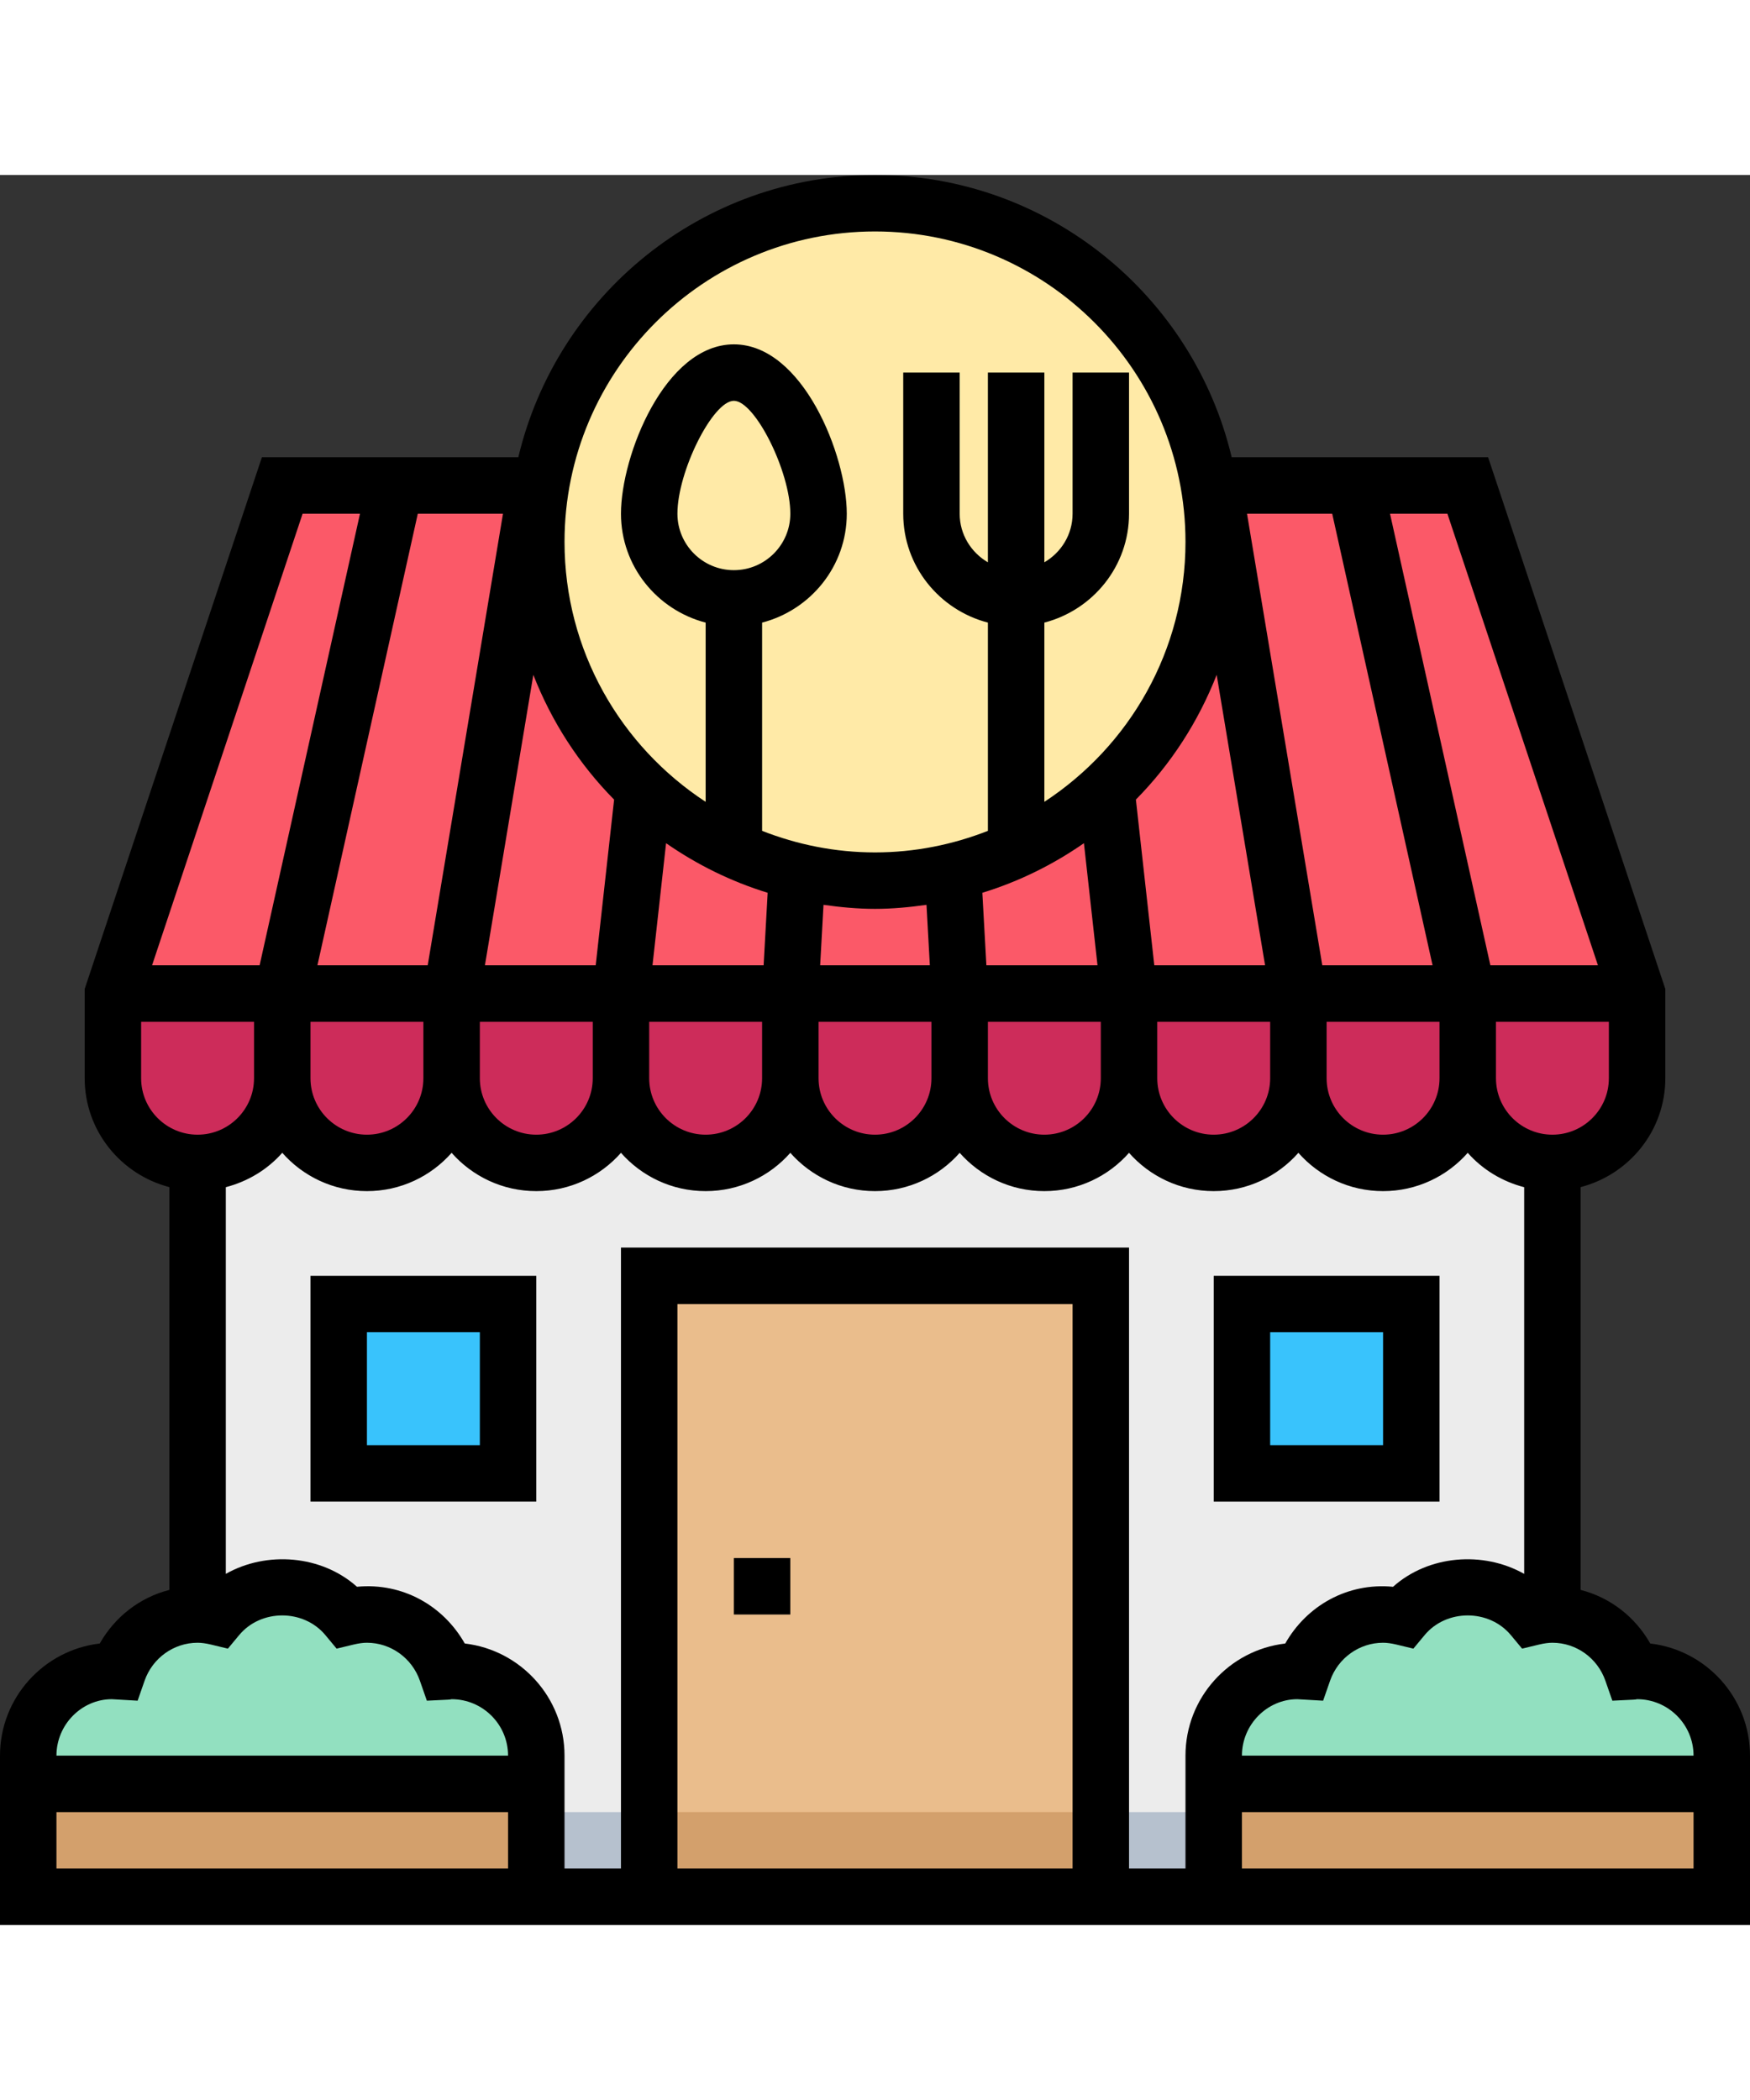 <svg xmlns="http://www.w3.org/2000/svg" version="1.1" xmlns:xlink="http://www.w3.org/1999/xlink" xmlns:svgjs="http://svgjs.com/svgjs" width="50" height="60" x="0" y="0" viewBox="0 0 496 496" style="enable-background:new 0 0 512 512" xml:space="preserve" class=""><rect x="0" y="0" width="496" height="496" fill="#333333" stroke="none"/><g>
<rect x="56" y="264" style="" width="384" height="224" fill="#ececec" data-original="#ececec"></rect>
<rect x="56" y="464" style="" width="384" height="24" fill="#b6c1ce" data-original="#b6c1ce"></rect>
<path style="" d="M416,88h-72H152H80L32,232v24c0,13.256,10.744,24,24,24s24-10.744,24-24c0,13.256,10.744,24,24,24
	s24-10.744,24-24c0,13.256,10.744,24,24,24s24-10.744,24-24c0,13.256,10.744,24,24,24s24-10.744,24-24c0,13.256,10.744,24,24,24
	c13.256,0,24-10.744,24-24c0,13.256,10.744,24,24,24s24-10.744,24-24c0,13.256,10.744,24,24,24s24-10.744,24-24
	c0,13.256,10.744,24,24,24s24-10.744,24-24c0,13.256,10.744,24,24,24s24-10.744,24-24v-24L416,88z" fill="#fb5968" data-original="#fb5968"></path>
<path style="" d="M56,280c13.256,0,24-10.744,24-24c0,13.256,10.744,24,24,24s24-10.744,24-24
	c0,13.256,10.744,24,24,24s24-10.744,24-24c0,13.256,10.744,24,24,24s24-10.744,24-24c0,13.256,10.744,24,24,24
	c13.256,0,24-10.744,24-24c0,13.256,10.744,24,24,24s24-10.744,24-24c0,13.256,10.744,24,24,24s24-10.744,24-24
	c0,13.256,10.744,24,24,24s24-10.744,24-24c0,13.256,10.744,24,24,24s24-10.744,24-24v-24H32v24C32,269.256,42.744,280,56,280z" fill="#cd2c5a" data-original="#cd2c5a"></path>
<circle style="" cx="248" cy="104" r="96" fill="#ffeaa7" data-original="#ffeaa7" class=""></circle>
<g>
	<path style="" d="M128,424c-0.488,0-0.944,0.112-1.424,0.144C123.312,414.768,114.488,408,104,408
		c-1.944,0-3.816,0.296-5.624,0.736C93.976,403.44,87.424,400,80,400s-13.976,3.44-18.376,8.736C59.816,408.296,57.944,408,56,408
		c-10.488,0-19.312,6.768-22.576,16.144C32.944,424.112,32.488,424,32,424c-13.256,0-24,10.744-24,24v40h144v-40
		C152,434.744,141.256,424,128,424z" fill="#92e0c0" data-original="#92e0c0"></path>
	<path style="" d="M464,424c-0.488,0-0.944,0.112-1.424,0.144C459.312,414.768,450.488,408,440,408
		c-1.944,0-3.816,0.296-5.624,0.736C429.976,403.44,423.424,400,416,400s-13.976,3.44-18.376,8.736
		c-1.808-0.44-3.68-0.736-5.624-0.736c-10.488,0-19.312,6.768-22.576,16.144c-0.48-0.032-0.936-0.144-1.424-0.144
		c-13.256,0-24,10.744-24,24v40h144v-40C488,434.744,477.256,424,464,424z" fill="#92e0c0" data-original="#92e0c0"></path>
</g>
<g>
	<rect x="344" y="456" style="" width="144" height="32" fill="#d3a06c" data-original="#d3a06c"></rect>
	<rect x="8" y="456" style="" width="144" height="32" fill="#d3a06c" data-original="#d3a06c"></rect>
</g>
<rect x="184" y="312" style="" width="128" height="176" fill="#eabd8c" data-original="#eabd8c"></rect>
<rect x="184" y="464" style="" width="128" height="24" fill="#d3a06c" data-original="#d3a06c"></rect>
<g>
	<rect x="96" y="320" style="" width="48" height="48" fill="#39c3fc" data-original="#39c3fc"></rect>
	<rect x="352" y="320" style="" width="48" height="48" fill="#39c3fc" data-original="#39c3fc"></rect>
</g>
<path d="M467.728,416.216c-4.296-7.576-11.36-13.048-19.728-15.192v-114.16c13.76-3.576,24-15.992,24-30.864v-25.296L421.768,80
	h-72.672C338.216,34.208,297.072,0,248,0s-90.216,34.208-101.096,80H74.232L24,230.704V256c0,14.872,10.24,27.288,24,30.864v114.16
	c-8.368,2.136-15.432,7.616-19.728,15.192C12.376,418.072,0,431.616,0,448v48h496v-48C496,431.616,483.624,418.072,467.728,416.216z
	 M455.016,426.776l1.968,5.648l5.976-0.288c0.456-0.024,0.896-0.08,1.04-0.136c8.824,0,16,7.176,16,16H352
	c0-8.824,7.176-16,15.696-16l7.312,0.424l1.968-5.648C379.224,420.328,385.264,416,392,416c1.112,0,2.304,0.168,3.744,0.504
	l4.848,1.168l3.184-3.832c6.176-7.44,18.264-7.44,24.448,0l3.184,3.832l4.848-1.168c1.44-0.336,2.632-0.504,3.744-0.504
	C446.736,416,452.776,420.328,455.016,426.776z M440,272c-8.824,0-16-7.176-16-16v-16h32v16C456,264.824,448.824,272,440,272z
	 M208,112c-8.824,0-16-7.176-16-16c0-11.96,10.016-32,16-32s16,20.04,16,32C224,104.824,216.824,112,208,112z M217.576,203.44
	L216.432,224h-31.496l3.848-34.616C197.512,195.456,207.184,200.248,217.576,203.44z M307.216,189.384L311.064,224h-31.496
	l-1.144-20.56C288.816,200.248,298.488,195.456,307.216,189.384z M374.776,224L353.44,96h24.144l28.448,128H374.776z M358.56,224
	h-31.4l-5.216-46.976c9.888-10.008,17.688-22.04,22.896-35.368L358.56,224z M262.592,206.856L263.544,224h-31.088l0.952-17.144
	C238.192,207.528,243.032,208,248,208C252.968,208,257.808,207.528,262.592,206.856z M168.84,224h-31.4l13.72-82.336
	c5.2,13.328,13.008,25.352,22.896,35.368L168.84,224z M121.224,224H89.968l28.448-128h24.144L121.224,224z M88,240h32v16
	c0,8.824-7.176,16-16,16s-16-7.176-16-16V240z M136,240h32v16c0,8.824-7.176,16-16,16s-16-7.176-16-16V240z M184,240h32v16
	c0,8.824-7.176,16-16,16s-16-7.176-16-16V240z M232,240h32v16c0,8.824-7.176,16-16,16s-16-7.176-16-16V240z M280,240h32v16
	c0,8.824-7.176,16-16,16s-16-7.176-16-16V240z M328,240h32v16c0,8.824-7.176,16-16,16s-16-7.176-16-16V240z M376,240h32v16
	c0,8.824-7.176,16-16,16s-16-7.176-16-16V240z M452.904,224h-30.488L393.968,96h16.264L452.904,224z M248,16c48.52,0,88,39.48,88,88
	c0,30.816-15.952,57.936-40,73.664v-50.8c13.76-3.576,24-15.992,24-30.864V56h-16v40c0,5.896-3.24,11-8,13.776V56h-16v53.776
	c-4.76-2.776-8-7.88-8-13.776V56h-16v40c0,14.872,10.24,27.288,24,30.864v59.024c-9.936,3.896-20.704,6.112-32,6.112
	s-22.064-2.216-32-6.112v-59.024c13.76-3.576,24-15.992,24-30.864c0-16.488-12.464-48-32-48s-32,31.512-32,48
	c0,14.872,10.24,27.288,24,30.864v50.8c-24.048-15.728-40-42.848-40-73.664C160,55.48,199.48,16,248,16z M85.768,96h16.264
	L73.584,224H43.096L85.768,96z M40,256v-16h32v16c0,8.824-7.176,16-16,16S40,264.824,40,256z M31.696,432l7.312,0.424l1.968-5.648
	C43.224,420.328,49.264,416,56,416c1.112,0,2.304,0.168,3.744,0.504l4.848,1.168l3.184-3.832c6.176-7.44,18.264-7.44,24.448,0
	l3.184,3.832l4.848-1.168c1.44-0.336,2.632-0.504,3.744-0.504c6.736,0,12.776,4.328,15.016,10.776l1.968,5.648l5.976-0.288
	c0.456-0.024,0.896-0.08,1.04-0.136c8.824,0,16,7.176,16,16H16C16,439.176,23.176,432,31.696,432z M16,480v-16h128v16H16z M304,480
	H192V320h112V480z M336,480h-16V304H176v176h-16v-32c0-16.384-12.376-29.928-28.272-31.784c-6.056-10.68-17.56-17.312-30.552-16.08
	c-10.072-9.008-25.608-10.2-37.176-3.656v-109.6c6.272-1.632,11.84-5.024,16-9.744C85.864,283.8,94.456,288,104,288
	s18.136-4.2,24-10.856C133.864,283.8,142.456,288,152,288s18.136-4.2,24-10.856C181.864,283.8,190.456,288,200,288
	s18.136-4.2,24-10.856C229.864,283.8,238.456,288,248,288s18.136-4.2,24-10.856C277.864,283.8,286.456,288,296,288
	s18.136-4.2,24-10.856C325.864,283.8,334.456,288,344,288s18.136-4.2,24-10.856C373.864,283.8,382.456,288,392,288
	s18.136-4.2,24-10.856c4.16,4.72,9.728,8.12,16,9.744v109.6c-11.568-6.552-27.104-5.36-37.176,3.656
	c-12.96-1.248-24.504,5.4-30.552,16.08C348.376,418.072,336,431.616,336,448V480z M352,480v-16h128v16H352z" fill="#000000" data-original="#000000" class=""></path>
<rect x="208" y="392" width="16" height="16" fill="#000000" data-original="#000000" class=""></rect>
<path d="M88,376h64v-64H88V376z M104,328h32v32h-32V328z" fill="#000000" data-original="#000000" class=""></path>
<path d="M408,312h-64v64h64V312z M392,360h-32v-32h32V360z" fill="#000000" data-original="#000000" class=""></path>
<g>
</g>
<g>
</g>
<g>
</g>
<g>
</g>
<g>
</g>
<g>
</g>
<g>
</g>
<g>
</g>
<g>
</g>
<g>
</g>
<g>
</g>
<g>
</g>
<g>
</g>
<g>
</g>
<g>
</g>
</g></svg>